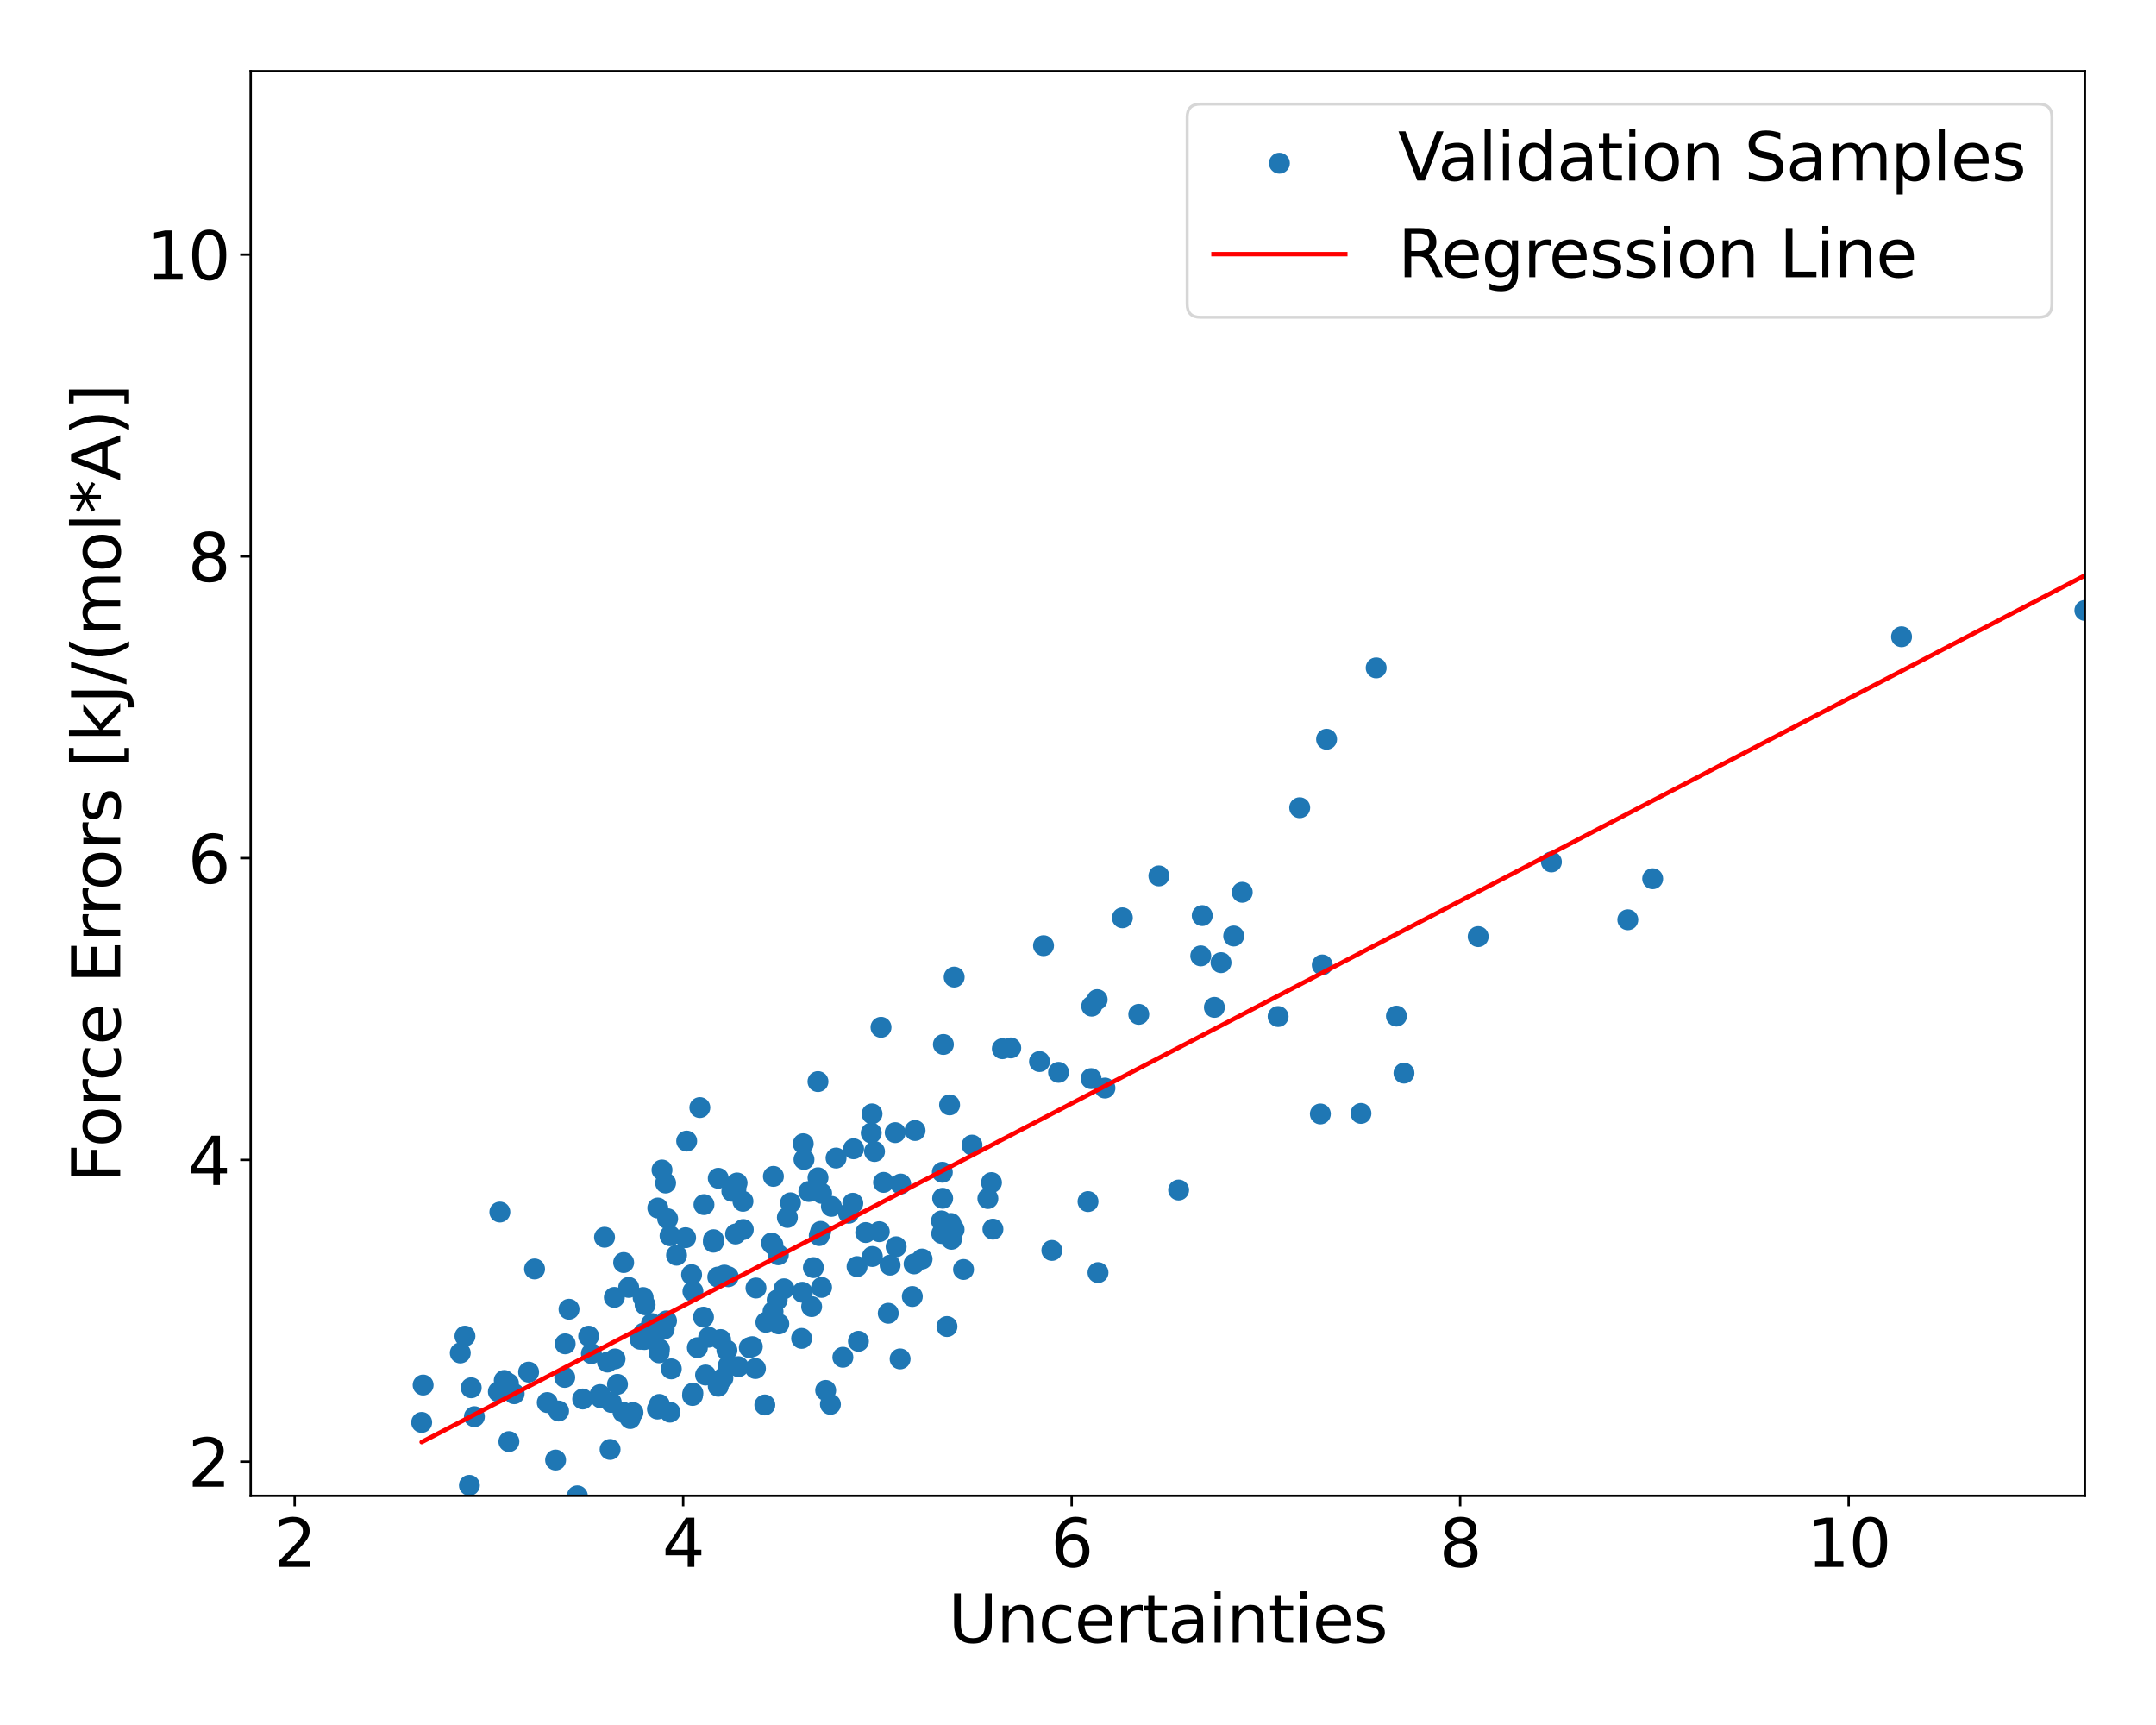 <?xml version="1.0" encoding="utf-8" standalone="no"?>
<!DOCTYPE svg PUBLIC "-//W3C//DTD SVG 1.1//EN"
  "http://www.w3.org/Graphics/SVG/1.1/DTD/svg11.dtd">
<svg xmlns:xlink="http://www.w3.org/1999/xlink" width="720pt" height="576pt" viewBox="0 0 720 576" xmlns="http://www.w3.org/2000/svg" version="1.1">
 <defs>
  <style type="text/css">*{stroke-linejoin: round; stroke-linecap: butt}</style>
 </defs>
 <g id="figure_1">
  <g id="patch_1">
   <path d="M 0 576 
L 720 576 
L 720 0 
L 0 0 
z
" style="fill: #ffffff"/>
  </g>
  <g id="axes_1">
   <g id="patch_2">
    <path d="M 83.72 499.48 
L 696.24 499.48 
L 696.24 23.76 
L 83.72 23.76 
z
" style="fill: #ffffff"/>
   </g>
   <g id="PathCollection_1">
    <defs>
     <path id="md64302cb6b" d="M 0 3 
C 0.796 3 1.559 2.684 2.121 2.121 
C 2.684 1.559 3 0.796 3 0 
C 3 -0.796 2.684 -1.559 2.121 -2.121 
C 1.559 -2.684 0.796 -3 0 -3 
C -0.796 -3 -1.559 -2.684 -2.121 -2.121 
C -2.684 -1.559 -3 -0.796 -3 0 
C -3 0.796 -2.684 1.559 -2.121 2.121 
C -1.559 2.684 -0.796 3 0 3 
z
" style="stroke: #1f77b4"/>
    </defs>
    <g clip-path="url(#p31ad4580f2)">
     <use xlink:href="#md64302cb6b" x="307.931" y="420.406" style="fill: #1f77b4; stroke: #1f77b4"/>
     <use xlink:href="#md64302cb6b" x="222.276" y="395.025" style="fill: #1f77b4; stroke: #1f77b4"/>
     <use xlink:href="#md64302cb6b" x="543.611" y="307.126" style="fill: #1f77b4; stroke: #1f77b4"/>
     <use xlink:href="#md64302cb6b" x="347.14" y="354.472" style="fill: #1f77b4; stroke: #1f77b4"/>
     <use xlink:href="#md64302cb6b" x="221.794" y="443.799" style="fill: #1f77b4; stroke: #1f77b4"/>
     <use xlink:href="#md64302cb6b" x="337.541" y="349.922" style="fill: #1f77b4; stroke: #1f77b4"/>
     <use xlink:href="#md64302cb6b" x="230.959" y="425.632" style="fill: #1f77b4; stroke: #1f77b4"/>
     <use xlink:href="#md64302cb6b" x="315.044" y="348.761" style="fill: #1f77b4; stroke: #1f77b4"/>
     <use xlink:href="#md64302cb6b" x="314.692" y="391.428" style="fill: #1f77b4; stroke: #1f77b4"/>
     <use xlink:href="#md64302cb6b" x="224.184" y="457.086" style="fill: #1f77b4; stroke: #1f77b4"/>
     <use xlink:href="#md64302cb6b" x="203.741" y="483.989" style="fill: #1f77b4; stroke: #1f77b4"/>
     <use xlink:href="#md64302cb6b" x="454.492" y="371.784" style="fill: #1f77b4; stroke: #1f77b4"/>
     <use xlink:href="#md64302cb6b" x="411.995" y="312.552" style="fill: #1f77b4; stroke: #1f77b4"/>
     <use xlink:href="#md64302cb6b" x="401.488" y="305.732" style="fill: #1f77b4; stroke: #1f77b4"/>
     <use xlink:href="#md64302cb6b" x="194.596" y="467.143" style="fill: #1f77b4; stroke: #1f77b4"/>
     <use xlink:href="#md64302cb6b" x="231.276" y="465.967" style="fill: #1f77b4; stroke: #1f77b4"/>
     <use xlink:href="#md64302cb6b" x="236.659" y="446.515" style="fill: #1f77b4; stroke: #1f77b4"/>
     <use xlink:href="#md64302cb6b" x="166.929" y="404.723" style="fill: #1f77b4; stroke: #1f77b4"/>
     <use xlink:href="#md64302cb6b" x="169.805" y="461.939" style="fill: #1f77b4; stroke: #1f77b4"/>
     <use xlink:href="#md64302cb6b" x="289.112" y="411.565" style="fill: #1f77b4; stroke: #1f77b4"/>
     <use xlink:href="#md64302cb6b" x="271.638" y="423.265" style="fill: #1f77b4; stroke: #1f77b4"/>
     <use xlink:href="#md64302cb6b" x="232.894" y="450.004" style="fill: #1f77b4; stroke: #1f77b4"/>
     <use xlink:href="#md64302cb6b" x="231.394" y="465.194" style="fill: #1f77b4; stroke: #1f77b4"/>
     <use xlink:href="#md64302cb6b" x="220.197" y="468.958" style="fill: #1f77b4; stroke: #1f77b4"/>
     <use xlink:href="#md64302cb6b" x="239.863" y="462.89" style="fill: #1f77b4; stroke: #1f77b4"/>
     <use xlink:href="#md64302cb6b" x="157.363" y="463.397" style="fill: #1f77b4; stroke: #1f77b4"/>
     <use xlink:href="#md64302cb6b" x="551.915" y="293.427" style="fill: #1f77b4; stroke: #1f77b4"/>
     <use xlink:href="#md64302cb6b" x="296.636" y="438.515" style="fill: #1f77b4; stroke: #1f77b4"/>
     <use xlink:href="#md64302cb6b" x="239.706" y="426.427" style="fill: #1f77b4; stroke: #1f77b4"/>
     <use xlink:href="#md64302cb6b" x="468.857" y="358.324" style="fill: #1f77b4; stroke: #1f77b4"/>
     <use xlink:href="#md64302cb6b" x="285.053" y="383.596" style="fill: #1f77b4; stroke: #1f77b4"/>
     <use xlink:href="#md64302cb6b" x="407.76" y="321.442" style="fill: #1f77b4; stroke: #1f77b4"/>
     <use xlink:href="#md64302cb6b" x="210.456" y="473.677" style="fill: #1f77b4; stroke: #1f77b4"/>
     <use xlink:href="#md64302cb6b" x="208.269" y="421.58" style="fill: #1f77b4; stroke: #1f77b4"/>
     <use xlink:href="#md64302cb6b" x="274.058" y="411.177" style="fill: #1f77b4; stroke: #1f77b4"/>
     <use xlink:href="#md64302cb6b" x="275.736" y="464.271" style="fill: #1f77b4; stroke: #1f77b4"/>
     <use xlink:href="#md64302cb6b" x="166.436" y="464.717" style="fill: #1f77b4; stroke: #1f77b4"/>
     <use xlink:href="#md64302cb6b" x="185.544" y="487.528" style="fill: #1f77b4; stroke: #1f77b4"/>
     <use xlink:href="#md64302cb6b" x="299.269" y="416.317" style="fill: #1f77b4; stroke: #1f77b4"/>
     <use xlink:href="#md64302cb6b" x="260.08" y="442.063" style="fill: #1f77b4; stroke: #1f77b4"/>
     <use xlink:href="#md64302cb6b" x="292.048" y="384.506" style="fill: #1f77b4; stroke: #1f77b4"/>
     <use xlink:href="#md64302cb6b" x="277.324" y="468.931" style="fill: #1f77b4; stroke: #1f77b4"/>
     <use xlink:href="#md64302cb6b" x="186.548" y="471.16" style="fill: #1f77b4; stroke: #1f77b4"/>
     <use xlink:href="#md64302cb6b" x="222.588" y="441.053" style="fill: #1f77b4; stroke: #1f77b4"/>
     <use xlink:href="#md64302cb6b" x="304.672" y="432.922" style="fill: #1f77b4; stroke: #1f77b4"/>
     <use xlink:href="#md64302cb6b" x="274.367" y="429.878" style="fill: #1f77b4; stroke: #1f77b4"/>
     <use xlink:href="#md64302cb6b" x="329.901" y="400.21" style="fill: #1f77b4; stroke: #1f77b4"/>
     <use xlink:href="#md64302cb6b" x="248.114" y="401.133" style="fill: #1f77b4; stroke: #1f77b4"/>
     <use xlink:href="#md64302cb6b" x="188.6" y="459.934" style="fill: #1f77b4; stroke: #1f77b4"/>
     <use xlink:href="#md64302cb6b" x="200.671" y="466.788" style="fill: #1f77b4; stroke: #1f77b4"/>
     <use xlink:href="#md64302cb6b" x="155.272" y="446.152" style="fill: #1f77b4; stroke: #1f77b4"/>
     <use xlink:href="#md64302cb6b" x="518.099" y="287.806" style="fill: #1f77b4; stroke: #1f77b4"/>
     <use xlink:href="#md64302cb6b" x="414.847" y="297.95" style="fill: #1f77b4; stroke: #1f77b4"/>
     <use xlink:href="#md64302cb6b" x="235.622" y="459.139" style="fill: #1f77b4; stroke: #1f77b4"/>
     <use xlink:href="#md64302cb6b" x="205.16" y="433.212" style="fill: #1f77b4; stroke: #1f77b4"/>
     <use xlink:href="#md64302cb6b" x="168.396" y="460.951" style="fill: #1f77b4; stroke: #1f77b4"/>
     <use xlink:href="#md64302cb6b" x="206.207" y="462.259" style="fill: #1f77b4; stroke: #1f77b4"/>
     <use xlink:href="#md64302cb6b" x="220.091" y="451.74" style="fill: #1f77b4; stroke: #1f77b4"/>
     <use xlink:href="#md64302cb6b" x="259.533" y="434.058" style="fill: #1f77b4; stroke: #1f77b4"/>
     <use xlink:href="#md64302cb6b" x="197.506" y="451.987" style="fill: #1f77b4; stroke: #1f77b4"/>
     <use xlink:href="#md64302cb6b" x="279.203" y="386.688" style="fill: #1f77b4; stroke: #1f77b4"/>
     <use xlink:href="#md64302cb6b" x="211.39" y="471.654" style="fill: #1f77b4; stroke: #1f77b4"/>
     <use xlink:href="#md64302cb6b" x="245.65" y="412.052" style="fill: #1f77b4; stroke: #1f77b4"/>
     <use xlink:href="#md64302cb6b" x="220.226" y="450.469" style="fill: #1f77b4; stroke: #1f77b4"/>
     <use xlink:href="#md64302cb6b" x="215.222" y="447.291" style="fill: #1f77b4; stroke: #1f77b4"/>
     <use xlink:href="#md64302cb6b" x="284.799" y="401.779" style="fill: #1f77b4; stroke: #1f77b4"/>
     <use xlink:href="#md64302cb6b" x="317.741" y="413.815" style="fill: #1f77b4; stroke: #1f77b4"/>
     <use xlink:href="#md64302cb6b" x="364.365" y="360.163" style="fill: #1f77b4; stroke: #1f77b4"/>
     <use xlink:href="#md64302cb6b" x="196.593" y="446.158" style="fill: #1f77b4; stroke: #1f77b4"/>
     <use xlink:href="#md64302cb6b" x="214.775" y="433.259" style="fill: #1f77b4; stroke: #1f77b4"/>
     <use xlink:href="#md64302cb6b" x="255.416" y="469.132" style="fill: #1f77b4; stroke: #1f77b4"/>
     <use xlink:href="#md64302cb6b" x="321.769" y="423.896" style="fill: #1f77b4; stroke: #1f77b4"/>
     <use xlink:href="#md64302cb6b" x="635.023" y="212.624" style="fill: #1f77b4; stroke: #1f77b4"/>
     <use xlink:href="#md64302cb6b" x="380.299" y="338.702" style="fill: #1f77b4; stroke: #1f77b4"/>
     <use xlink:href="#md64302cb6b" x="363.347" y="401.223" style="fill: #1f77b4; stroke: #1f77b4"/>
     <use xlink:href="#md64302cb6b" x="252.461" y="430.084" style="fill: #1f77b4; stroke: #1f77b4"/>
     <use xlink:href="#md64302cb6b" x="393.603" y="397.362" style="fill: #1f77b4; stroke: #1f77b4"/>
     <use xlink:href="#md64302cb6b" x="219.554" y="470.497" style="fill: #1f77b4; stroke: #1f77b4"/>
     <use xlink:href="#md64302cb6b" x="217.644" y="445.665" style="fill: #1f77b4; stroke: #1f77b4"/>
     <use xlink:href="#md64302cb6b" x="291.322" y="419.56" style="fill: #1f77b4; stroke: #1f77b4"/>
     <use xlink:href="#md64302cb6b" x="405.548" y="336.37" style="fill: #1f77b4; stroke: #1f77b4"/>
     <use xlink:href="#md64302cb6b" x="300.596" y="453.759" style="fill: #1f77b4; stroke: #1f77b4"/>
     <use xlink:href="#md64302cb6b" x="290.951" y="378.326" style="fill: #1f77b4; stroke: #1f77b4"/>
     <use xlink:href="#md64302cb6b" x="314.799" y="400.128" style="fill: #1f77b4; stroke: #1f77b4"/>
     <use xlink:href="#md64302cb6b" x="295.062" y="394.818" style="fill: #1f77b4; stroke: #1f77b4"/>
     <use xlink:href="#md64302cb6b" x="201.885" y="413.131" style="fill: #1f77b4; stroke: #1f77b4"/>
     <use xlink:href="#md64302cb6b" x="294.218" y="343.03" style="fill: #1f77b4; stroke: #1f77b4"/>
     <use xlink:href="#md64302cb6b" x="374.817" y="306.471" style="fill: #1f77b4; stroke: #1f77b4"/>
     <use xlink:href="#md64302cb6b" x="440.939" y="371.962" style="fill: #1f77b4; stroke: #1f77b4"/>
     <use xlink:href="#md64302cb6b" x="268.49" y="387.151" style="fill: #1f77b4; stroke: #1f77b4"/>
     <use xlink:href="#md64302cb6b" x="250.24" y="449.986" style="fill: #1f77b4; stroke: #1f77b4"/>
     <use xlink:href="#md64302cb6b" x="242.759" y="450.862" style="fill: #1f77b4; stroke: #1f77b4"/>
     <use xlink:href="#md64302cb6b" x="217.597" y="441.955" style="fill: #1f77b4; stroke: #1f77b4"/>
     <use xlink:href="#md64302cb6b" x="353.508" y="358.074" style="fill: #1f77b4; stroke: #1f77b4"/>
     <use xlink:href="#md64302cb6b" x="297.249" y="422.443" style="fill: #1f77b4; stroke: #1f77b4"/>
     <use xlink:href="#md64302cb6b" x="305.257" y="422.034" style="fill: #1f77b4; stroke: #1f77b4"/>
     <use xlink:href="#md64302cb6b" x="219.671" y="403.373" style="fill: #1f77b4; stroke: #1f77b4"/>
     <use xlink:href="#md64302cb6b" x="223.743" y="471.534" style="fill: #1f77b4; stroke: #1f77b4"/>
     <use xlink:href="#md64302cb6b" x="273.593" y="412.582" style="fill: #1f77b4; stroke: #1f77b4"/>
     <use xlink:href="#md64302cb6b" x="267.703" y="446.905" style="fill: #1f77b4; stroke: #1f77b4"/>
     <use xlink:href="#md64302cb6b" x="257.63" y="415.052" style="fill: #1f77b4; stroke: #1f77b4"/>
     <use xlink:href="#md64302cb6b" x="262.945" y="406.522" style="fill: #1f77b4; stroke: #1f77b4"/>
     <use xlink:href="#md64302cb6b" x="246.576" y="456.349" style="fill: #1f77b4; stroke: #1f77b4"/>
     <use xlink:href="#md64302cb6b" x="364.573" y="335.975" style="fill: #1f77b4; stroke: #1f77b4"/>
     <use xlink:href="#md64302cb6b" x="317.114" y="368.945" style="fill: #1f77b4; stroke: #1f77b4"/>
     <use xlink:href="#md64302cb6b" x="400.998" y="319.181" style="fill: #1f77b4; stroke: #1f77b4"/>
     <use xlink:href="#md64302cb6b" x="156.754" y="495.972" style="fill: #1f77b4; stroke: #1f77b4"/>
     <use xlink:href="#md64302cb6b" x="270.117" y="397.858" style="fill: #1f77b4; stroke: #1f77b4"/>
     <use xlink:href="#md64302cb6b" x="366.681" y="424.941" style="fill: #1f77b4; stroke: #1f77b4"/>
     <use xlink:href="#md64302cb6b" x="246.153" y="395.009" style="fill: #1f77b4; stroke: #1f77b4"/>
     <use xlink:href="#md64302cb6b" x="235.092" y="402.23" style="fill: #1f77b4; stroke: #1f77b4"/>
     <use xlink:href="#md64302cb6b" x="283.392" y="405.134" style="fill: #1f77b4; stroke: #1f77b4"/>
     <use xlink:href="#md64302cb6b" x="239.87" y="393.445" style="fill: #1f77b4; stroke: #1f77b4"/>
     <use xlink:href="#md64302cb6b" x="493.642" y="312.745" style="fill: #1f77b4; stroke: #1f77b4"/>
     <use xlink:href="#md64302cb6b" x="208.057" y="471.558" style="fill: #1f77b4; stroke: #1f77b4"/>
     <use xlink:href="#md64302cb6b" x="291.214" y="371.94" style="fill: #1f77b4; stroke: #1f77b4"/>
     <use xlink:href="#md64302cb6b" x="243.203" y="456" style="fill: #1f77b4; stroke: #1f77b4"/>
     <use xlink:href="#md64302cb6b" x="188.743" y="448.725" style="fill: #1f77b4; stroke: #1f77b4"/>
     <use xlink:href="#md64302cb6b" x="273.177" y="393.276" style="fill: #1f77b4; stroke: #1f77b4"/>
     <use xlink:href="#md64302cb6b" x="267.957" y="431.509" style="fill: #1f77b4; stroke: #1f77b4"/>
     <use xlink:href="#md64302cb6b" x="387.015" y="292.479" style="fill: #1f77b4; stroke: #1f77b4"/>
     <use xlink:href="#md64302cb6b" x="324.599" y="382.37" style="fill: #1f77b4; stroke: #1f77b4"/>
     <use xlink:href="#md64302cb6b" x="248.218" y="410.551" style="fill: #1f77b4; stroke: #1f77b4"/>
     <use xlink:href="#md64302cb6b" x="222.96" y="406.965" style="fill: #1f77b4; stroke: #1f77b4"/>
     <use xlink:href="#md64302cb6b" x="141.303" y="462.479" style="fill: #1f77b4; stroke: #1f77b4"/>
     <use xlink:href="#md64302cb6b" x="277.646" y="402.815" style="fill: #1f77b4; stroke: #1f77b4"/>
     <use xlink:href="#md64302cb6b" x="261.821" y="430.347" style="fill: #1f77b4; stroke: #1f77b4"/>
     <use xlink:href="#md64302cb6b" x="238.235" y="414.781" style="fill: #1f77b4; stroke: #1f77b4"/>
     <use xlink:href="#md64302cb6b" x="293.636" y="411.276" style="fill: #1f77b4; stroke: #1f77b4"/>
     <use xlink:href="#md64302cb6b" x="368.996" y="363.317" style="fill: #1f77b4; stroke: #1f77b4"/>
     <use xlink:href="#md64302cb6b" x="434.039" y="269.71" style="fill: #1f77b4; stroke: #1f77b4"/>
     <use xlink:href="#md64302cb6b" x="209.948" y="429.879" style="fill: #1f77b4; stroke: #1f77b4"/>
     <use xlink:href="#md64302cb6b" x="273.167" y="361.158" style="fill: #1f77b4; stroke: #1f77b4"/>
     <use xlink:href="#md64302cb6b" x="466.342" y="339.294" style="fill: #1f77b4; stroke: #1f77b4"/>
     <use xlink:href="#md64302cb6b" x="366.402" y="333.787" style="fill: #1f77b4; stroke: #1f77b4"/>
     <use xlink:href="#md64302cb6b" x="258.104" y="415.58" style="fill: #1f77b4; stroke: #1f77b4"/>
     <use xlink:href="#md64302cb6b" x="252.279" y="456.969" style="fill: #1f77b4; stroke: #1f77b4"/>
     <use xlink:href="#md64302cb6b" x="204.137" y="468.29" style="fill: #1f77b4; stroke: #1f77b4"/>
     <use xlink:href="#md64302cb6b" x="202.866" y="454.813" style="fill: #1f77b4; stroke: #1f77b4"/>
     <use xlink:href="#md64302cb6b" x="426.833" y="339.433" style="fill: #1f77b4; stroke: #1f77b4"/>
     <use xlink:href="#md64302cb6b" x="317.569" y="408.538" style="fill: #1f77b4; stroke: #1f77b4"/>
     <use xlink:href="#md64302cb6b" x="459.576" y="223.022" style="fill: #1f77b4; stroke: #1f77b4"/>
     <use xlink:href="#md64302cb6b" x="221.078" y="390.677" style="fill: #1f77b4; stroke: #1f77b4"/>
     <use xlink:href="#md64302cb6b" x="214.975" y="445.134" style="fill: #1f77b4; stroke: #1f77b4"/>
     <use xlink:href="#md64302cb6b" x="213.774" y="447.204" style="fill: #1f77b4; stroke: #1f77b4"/>
     <use xlink:href="#md64302cb6b" x="243.205" y="426.312" style="fill: #1f77b4; stroke: #1f77b4"/>
     <use xlink:href="#md64302cb6b" x="238.283" y="413.953" style="fill: #1f77b4; stroke: #1f77b4"/>
     <use xlink:href="#md64302cb6b" x="300.801" y="395.37" style="fill: #1f77b4; stroke: #1f77b4"/>
     <use xlink:href="#md64302cb6b" x="331.59" y="410.43" style="fill: #1f77b4; stroke: #1f77b4"/>
     <use xlink:href="#md64302cb6b" x="318.619" y="410.565" style="fill: #1f77b4; stroke: #1f77b4"/>
     <use xlink:href="#md64302cb6b" x="305.584" y="377.498" style="fill: #1f77b4; stroke: #1f77b4"/>
     <use xlink:href="#md64302cb6b" x="318.647" y="326.259" style="fill: #1f77b4; stroke: #1f77b4"/>
     <use xlink:href="#md64302cb6b" x="178.517" y="423.722" style="fill: #1f77b4; stroke: #1f77b4"/>
     <use xlink:href="#md64302cb6b" x="169.947" y="481.373" style="fill: #1f77b4; stroke: #1f77b4"/>
     <use xlink:href="#md64302cb6b" x="348.486" y="315.775" style="fill: #1f77b4; stroke: #1f77b4"/>
     <use xlink:href="#md64302cb6b" x="251.238" y="449.663" style="fill: #1f77b4; stroke: #1f77b4"/>
     <use xlink:href="#md64302cb6b" x="228.956" y="413.282" style="fill: #1f77b4; stroke: #1f77b4"/>
     <use xlink:href="#md64302cb6b" x="140.816" y="474.964" style="fill: #1f77b4; stroke: #1f77b4"/>
     <use xlink:href="#md64302cb6b" x="192.809" y="499.48" style="fill: #1f77b4; stroke: #1f77b4"/>
     <use xlink:href="#md64302cb6b" x="258.281" y="392.81" style="fill: #1f77b4; stroke: #1f77b4"/>
     <use xlink:href="#md64302cb6b" x="351.269" y="417.534" style="fill: #1f77b4; stroke: #1f77b4"/>
     <use xlink:href="#md64302cb6b" x="286.672" y="447.876" style="fill: #1f77b4; stroke: #1f77b4"/>
     <use xlink:href="#md64302cb6b" x="314.491" y="411.89" style="fill: #1f77b4; stroke: #1f77b4"/>
     <use xlink:href="#md64302cb6b" x="316.244" y="442.944" style="fill: #1f77b4; stroke: #1f77b4"/>
     <use xlink:href="#md64302cb6b" x="244.399" y="397.775" style="fill: #1f77b4; stroke: #1f77b4"/>
     <use xlink:href="#md64302cb6b" x="153.712" y="451.777" style="fill: #1f77b4; stroke: #1f77b4"/>
     <use xlink:href="#md64302cb6b" x="176.532" y="458.165" style="fill: #1f77b4; stroke: #1f77b4"/>
     <use xlink:href="#md64302cb6b" x="190.029" y="437.174" style="fill: #1f77b4; stroke: #1f77b4"/>
     <use xlink:href="#md64302cb6b" x="241.41" y="460.186" style="fill: #1f77b4; stroke: #1f77b4"/>
     <use xlink:href="#md64302cb6b" x="205.397" y="453.768" style="fill: #1f77b4; stroke: #1f77b4"/>
     <use xlink:href="#md64302cb6b" x="271.047" y="436.283" style="fill: #1f77b4; stroke: #1f77b4"/>
     <use xlink:href="#md64302cb6b" x="274.387" y="398.474" style="fill: #1f77b4; stroke: #1f77b4"/>
     <use xlink:href="#md64302cb6b" x="696.24" y="203.828" style="fill: #1f77b4; stroke: #1f77b4"/>
     <use xlink:href="#md64302cb6b" x="200.387" y="465.656" style="fill: #1f77b4; stroke: #1f77b4"/>
     <use xlink:href="#md64302cb6b" x="443.016" y="246.845" style="fill: #1f77b4; stroke: #1f77b4"/>
     <use xlink:href="#md64302cb6b" x="314.394" y="407.681" style="fill: #1f77b4; stroke: #1f77b4"/>
     <use xlink:href="#md64302cb6b" x="158.426" y="473.053" style="fill: #1f77b4; stroke: #1f77b4"/>
     <use xlink:href="#md64302cb6b" x="334.731" y="350.183" style="fill: #1f77b4; stroke: #1f77b4"/>
     <use xlink:href="#md64302cb6b" x="268.239" y="381.903" style="fill: #1f77b4; stroke: #1f77b4"/>
     <use xlink:href="#md64302cb6b" x="229.317" y="381.026" style="fill: #1f77b4; stroke: #1f77b4"/>
     <use xlink:href="#md64302cb6b" x="255.775" y="441.526" style="fill: #1f77b4; stroke: #1f77b4"/>
     <use xlink:href="#md64302cb6b" x="233.718" y="369.834" style="fill: #1f77b4; stroke: #1f77b4"/>
     <use xlink:href="#md64302cb6b" x="263.985" y="401.636" style="fill: #1f77b4; stroke: #1f77b4"/>
     <use xlink:href="#md64302cb6b" x="231.405" y="431.215" style="fill: #1f77b4; stroke: #1f77b4"/>
     <use xlink:href="#md64302cb6b" x="298.956" y="378.204" style="fill: #1f77b4; stroke: #1f77b4"/>
     <use xlink:href="#md64302cb6b" x="281.475" y="453.205" style="fill: #1f77b4; stroke: #1f77b4"/>
     <use xlink:href="#md64302cb6b" x="259.934" y="418.979" style="fill: #1f77b4; stroke: #1f77b4"/>
     <use xlink:href="#md64302cb6b" x="286.216" y="422.929" style="fill: #1f77b4; stroke: #1f77b4"/>
     <use xlink:href="#md64302cb6b" x="215.436" y="435.69" style="fill: #1f77b4; stroke: #1f77b4"/>
     <use xlink:href="#md64302cb6b" x="225.933" y="419.13" style="fill: #1f77b4; stroke: #1f77b4"/>
     <use xlink:href="#md64302cb6b" x="182.767" y="468.333" style="fill: #1f77b4; stroke: #1f77b4"/>
     <use xlink:href="#md64302cb6b" x="240.651" y="447.281" style="fill: #1f77b4; stroke: #1f77b4"/>
     <use xlink:href="#md64302cb6b" x="441.57" y="322.214" style="fill: #1f77b4; stroke: #1f77b4"/>
     <use xlink:href="#md64302cb6b" x="223.762" y="412.634" style="fill: #1f77b4; stroke: #1f77b4"/>
     <use xlink:href="#md64302cb6b" x="331.106" y="394.885" style="fill: #1f77b4; stroke: #1f77b4"/>
     <use xlink:href="#md64302cb6b" x="241.909" y="425.772" style="fill: #1f77b4; stroke: #1f77b4"/>
     <use xlink:href="#md64302cb6b" x="234.932" y="439.808" style="fill: #1f77b4; stroke: #1f77b4"/>
     <use xlink:href="#md64302cb6b" x="258.159" y="437.944" style="fill: #1f77b4; stroke: #1f77b4"/>
     <use xlink:href="#md64302cb6b" x="171.708" y="465.386" style="fill: #1f77b4; stroke: #1f77b4"/>
     <use xlink:href="#md64302cb6b" x="245.762" y="397.059" style="fill: #1f77b4; stroke: #1f77b4"/>
    </g>
   </g>
   <g id="matplotlib.axis_1">
    <g id="xtick_1">
     <g id="line2d_1">
      <defs>
       <path id="me932387e54" d="M 0 0 
L 0 3.5 
" style="stroke: #000000; stroke-width: 0.8"/>
      </defs>
      <g>
       <use xlink:href="#me932387e54" x="98.407" y="499.48" style="stroke: #000000; stroke-width: 0.8"/>
      </g>
     </g>
     <g id="text_1">
      <!-- 2 -->
      <g transform="translate(91.408 523.197) scale(0.22 -0.22)">
       <defs>
        <path id="DejaVuSans-32" d="M 1228 531 
L 3431 531 
L 3431 0 
L 469 0 
L 469 531 
Q 828 903 1448 1529 
Q 2069 2156 2228 2338 
Q 2531 2678 2651 2914 
Q 2772 3150 2772 3378 
Q 2772 3750 2511 3984 
Q 2250 4219 1831 4219 
Q 1534 4219 1204 4116 
Q 875 4013 500 3803 
L 500 4441 
Q 881 4594 1212 4672 
Q 1544 4750 1819 4750 
Q 2544 4750 2975 4387 
Q 3406 4025 3406 3419 
Q 3406 3131 3298 2873 
Q 3191 2616 2906 2266 
Q 2828 2175 2409 1742 
Q 1991 1309 1228 531 
z
" transform="scale(0.016)"/>
       </defs>
       <use xlink:href="#DejaVuSans-32"/>
      </g>
     </g>
    </g>
    <g id="xtick_2">
     <g id="line2d_2">
      <g>
       <use xlink:href="#me932387e54" x="228.146" y="499.48" style="stroke: #000000; stroke-width: 0.8"/>
      </g>
     </g>
     <g id="text_2">
      <!-- 4 -->
      <g transform="translate(221.147 523.197) scale(0.22 -0.22)">
       <defs>
        <path id="DejaVuSans-34" d="M 2419 4116 
L 825 1625 
L 2419 1625 
L 2419 4116 
z
M 2253 4666 
L 3047 4666 
L 3047 1625 
L 3713 1625 
L 3713 1100 
L 3047 1100 
L 3047 0 
L 2419 0 
L 2419 1100 
L 313 1100 
L 313 1709 
L 2253 4666 
z
" transform="scale(0.016)"/>
       </defs>
       <use xlink:href="#DejaVuSans-34"/>
      </g>
     </g>
    </g>
    <g id="xtick_3">
     <g id="line2d_3">
      <g>
       <use xlink:href="#me932387e54" x="357.885" y="499.48" style="stroke: #000000; stroke-width: 0.8"/>
      </g>
     </g>
     <g id="text_3">
      <!-- 6 -->
      <g transform="translate(350.886 523.197) scale(0.22 -0.22)">
       <defs>
        <path id="DejaVuSans-36" d="M 2113 2584 
Q 1688 2584 1439 2293 
Q 1191 2003 1191 1497 
Q 1191 994 1439 701 
Q 1688 409 2113 409 
Q 2538 409 2786 701 
Q 3034 994 3034 1497 
Q 3034 2003 2786 2293 
Q 2538 2584 2113 2584 
z
M 3366 4563 
L 3366 3988 
Q 3128 4100 2886 4159 
Q 2644 4219 2406 4219 
Q 1781 4219 1451 3797 
Q 1122 3375 1075 2522 
Q 1259 2794 1537 2939 
Q 1816 3084 2150 3084 
Q 2853 3084 3261 2657 
Q 3669 2231 3669 1497 
Q 3669 778 3244 343 
Q 2819 -91 2113 -91 
Q 1303 -91 875 529 
Q 447 1150 447 2328 
Q 447 3434 972 4092 
Q 1497 4750 2381 4750 
Q 2619 4750 2861 4703 
Q 3103 4656 3366 4563 
z
" transform="scale(0.016)"/>
       </defs>
       <use xlink:href="#DejaVuSans-36"/>
      </g>
     </g>
    </g>
    <g id="xtick_4">
     <g id="line2d_4">
      <g>
       <use xlink:href="#me932387e54" x="487.624" y="499.48" style="stroke: #000000; stroke-width: 0.8"/>
      </g>
     </g>
     <g id="text_4">
      <!-- 8 -->
      <g transform="translate(480.625 523.197) scale(0.22 -0.22)">
       <defs>
        <path id="DejaVuSans-38" d="M 2034 2216 
Q 1584 2216 1326 1975 
Q 1069 1734 1069 1313 
Q 1069 891 1326 650 
Q 1584 409 2034 409 
Q 2484 409 2743 651 
Q 3003 894 3003 1313 
Q 3003 1734 2745 1975 
Q 2488 2216 2034 2216 
z
M 1403 2484 
Q 997 2584 770 2862 
Q 544 3141 544 3541 
Q 544 4100 942 4425 
Q 1341 4750 2034 4750 
Q 2731 4750 3128 4425 
Q 3525 4100 3525 3541 
Q 3525 3141 3298 2862 
Q 3072 2584 2669 2484 
Q 3125 2378 3379 2068 
Q 3634 1759 3634 1313 
Q 3634 634 3220 271 
Q 2806 -91 2034 -91 
Q 1263 -91 848 271 
Q 434 634 434 1313 
Q 434 1759 690 2068 
Q 947 2378 1403 2484 
z
M 1172 3481 
Q 1172 3119 1398 2916 
Q 1625 2713 2034 2713 
Q 2441 2713 2670 2916 
Q 2900 3119 2900 3481 
Q 2900 3844 2670 4047 
Q 2441 4250 2034 4250 
Q 1625 4250 1398 4047 
Q 1172 3844 1172 3481 
z
" transform="scale(0.016)"/>
       </defs>
       <use xlink:href="#DejaVuSans-38"/>
      </g>
     </g>
    </g>
    <g id="xtick_5">
     <g id="line2d_5">
      <g>
       <use xlink:href="#me932387e54" x="617.363" y="499.48" style="stroke: #000000; stroke-width: 0.8"/>
      </g>
     </g>
     <g id="text_5">
      <!-- 10 -->
      <g transform="translate(603.365 523.197) scale(0.22 -0.22)">
       <defs>
        <path id="DejaVuSans-31" d="M 794 531 
L 1825 531 
L 1825 4091 
L 703 3866 
L 703 4441 
L 1819 4666 
L 2450 4666 
L 2450 531 
L 3481 531 
L 3481 0 
L 794 0 
L 794 531 
z
" transform="scale(0.016)"/>
        <path id="DejaVuSans-30" d="M 2034 4250 
Q 1547 4250 1301 3770 
Q 1056 3291 1056 2328 
Q 1056 1369 1301 889 
Q 1547 409 2034 409 
Q 2525 409 2770 889 
Q 3016 1369 3016 2328 
Q 3016 3291 2770 3770 
Q 2525 4250 2034 4250 
z
M 2034 4750 
Q 2819 4750 3233 4129 
Q 3647 3509 3647 2328 
Q 3647 1150 3233 529 
Q 2819 -91 2034 -91 
Q 1250 -91 836 529 
Q 422 1150 422 2328 
Q 422 3509 836 4129 
Q 1250 4750 2034 4750 
z
" transform="scale(0.016)"/>
       </defs>
       <use xlink:href="#DejaVuSans-31"/>
       <use xlink:href="#DejaVuSans-30" x="63.623"/>
      </g>
     </g>
    </g>
    <g id="text_6">
     <!-- Uncertainties -->
     <g transform="translate(316.672 548.488) scale(0.22 -0.22)">
      <defs>
       <path id="DejaVuSans-55" d="M 556 4666 
L 1191 4666 
L 1191 1831 
Q 1191 1081 1462 751 
Q 1734 422 2344 422 
Q 2950 422 3222 751 
Q 3494 1081 3494 1831 
L 3494 4666 
L 4128 4666 
L 4128 1753 
Q 4128 841 3676 375 
Q 3225 -91 2344 -91 
Q 1459 -91 1007 375 
Q 556 841 556 1753 
L 556 4666 
z
" transform="scale(0.016)"/>
       <path id="DejaVuSans-6e" d="M 3513 2113 
L 3513 0 
L 2938 0 
L 2938 2094 
Q 2938 2591 2744 2837 
Q 2550 3084 2163 3084 
Q 1697 3084 1428 2787 
Q 1159 2491 1159 1978 
L 1159 0 
L 581 0 
L 581 3500 
L 1159 3500 
L 1159 2956 
Q 1366 3272 1645 3428 
Q 1925 3584 2291 3584 
Q 2894 3584 3203 3211 
Q 3513 2838 3513 2113 
z
" transform="scale(0.016)"/>
       <path id="DejaVuSans-63" d="M 3122 3366 
L 3122 2828 
Q 2878 2963 2633 3030 
Q 2388 3097 2138 3097 
Q 1578 3097 1268 2742 
Q 959 2388 959 1747 
Q 959 1106 1268 751 
Q 1578 397 2138 397 
Q 2388 397 2633 464 
Q 2878 531 3122 666 
L 3122 134 
Q 2881 22 2623 -34 
Q 2366 -91 2075 -91 
Q 1284 -91 818 406 
Q 353 903 353 1747 
Q 353 2603 823 3093 
Q 1294 3584 2113 3584 
Q 2378 3584 2631 3529 
Q 2884 3475 3122 3366 
z
" transform="scale(0.016)"/>
       <path id="DejaVuSans-65" d="M 3597 1894 
L 3597 1613 
L 953 1613 
Q 991 1019 1311 708 
Q 1631 397 2203 397 
Q 2534 397 2845 478 
Q 3156 559 3463 722 
L 3463 178 
Q 3153 47 2828 -22 
Q 2503 -91 2169 -91 
Q 1331 -91 842 396 
Q 353 884 353 1716 
Q 353 2575 817 3079 
Q 1281 3584 2069 3584 
Q 2775 3584 3186 3129 
Q 3597 2675 3597 1894 
z
M 3022 2063 
Q 3016 2534 2758 2815 
Q 2500 3097 2075 3097 
Q 1594 3097 1305 2825 
Q 1016 2553 972 2059 
L 3022 2063 
z
" transform="scale(0.016)"/>
       <path id="DejaVuSans-72" d="M 2631 2963 
Q 2534 3019 2420 3045 
Q 2306 3072 2169 3072 
Q 1681 3072 1420 2755 
Q 1159 2438 1159 1844 
L 1159 0 
L 581 0 
L 581 3500 
L 1159 3500 
L 1159 2956 
Q 1341 3275 1631 3429 
Q 1922 3584 2338 3584 
Q 2397 3584 2469 3576 
Q 2541 3569 2628 3553 
L 2631 2963 
z
" transform="scale(0.016)"/>
       <path id="DejaVuSans-74" d="M 1172 4494 
L 1172 3500 
L 2356 3500 
L 2356 3053 
L 1172 3053 
L 1172 1153 
Q 1172 725 1289 603 
Q 1406 481 1766 481 
L 2356 481 
L 2356 0 
L 1766 0 
Q 1100 0 847 248 
Q 594 497 594 1153 
L 594 3053 
L 172 3053 
L 172 3500 
L 594 3500 
L 594 4494 
L 1172 4494 
z
" transform="scale(0.016)"/>
       <path id="DejaVuSans-61" d="M 2194 1759 
Q 1497 1759 1228 1600 
Q 959 1441 959 1056 
Q 959 750 1161 570 
Q 1363 391 1709 391 
Q 2188 391 2477 730 
Q 2766 1069 2766 1631 
L 2766 1759 
L 2194 1759 
z
M 3341 1997 
L 3341 0 
L 2766 0 
L 2766 531 
Q 2569 213 2275 61 
Q 1981 -91 1556 -91 
Q 1019 -91 701 211 
Q 384 513 384 1019 
Q 384 1609 779 1909 
Q 1175 2209 1959 2209 
L 2766 2209 
L 2766 2266 
Q 2766 2663 2505 2880 
Q 2244 3097 1772 3097 
Q 1472 3097 1187 3025 
Q 903 2953 641 2809 
L 641 3341 
Q 956 3463 1253 3523 
Q 1550 3584 1831 3584 
Q 2591 3584 2966 3190 
Q 3341 2797 3341 1997 
z
" transform="scale(0.016)"/>
       <path id="DejaVuSans-69" d="M 603 3500 
L 1178 3500 
L 1178 0 
L 603 0 
L 603 3500 
z
M 603 4863 
L 1178 4863 
L 1178 4134 
L 603 4134 
L 603 4863 
z
" transform="scale(0.016)"/>
       <path id="DejaVuSans-73" d="M 2834 3397 
L 2834 2853 
Q 2591 2978 2328 3040 
Q 2066 3103 1784 3103 
Q 1356 3103 1142 2972 
Q 928 2841 928 2578 
Q 928 2378 1081 2264 
Q 1234 2150 1697 2047 
L 1894 2003 
Q 2506 1872 2764 1633 
Q 3022 1394 3022 966 
Q 3022 478 2636 193 
Q 2250 -91 1575 -91 
Q 1294 -91 989 -36 
Q 684 19 347 128 
L 347 722 
Q 666 556 975 473 
Q 1284 391 1588 391 
Q 1994 391 2212 530 
Q 2431 669 2431 922 
Q 2431 1156 2273 1281 
Q 2116 1406 1581 1522 
L 1381 1569 
Q 847 1681 609 1914 
Q 372 2147 372 2553 
Q 372 3047 722 3315 
Q 1072 3584 1716 3584 
Q 2034 3584 2315 3537 
Q 2597 3491 2834 3397 
z
" transform="scale(0.016)"/>
      </defs>
      <use xlink:href="#DejaVuSans-55"/>
      <use xlink:href="#DejaVuSans-6e" x="73.193"/>
      <use xlink:href="#DejaVuSans-63" x="136.572"/>
      <use xlink:href="#DejaVuSans-65" x="191.553"/>
      <use xlink:href="#DejaVuSans-72" x="253.076"/>
      <use xlink:href="#DejaVuSans-74" x="294.189"/>
      <use xlink:href="#DejaVuSans-61" x="333.398"/>
      <use xlink:href="#DejaVuSans-69" x="394.678"/>
      <use xlink:href="#DejaVuSans-6e" x="422.461"/>
      <use xlink:href="#DejaVuSans-74" x="485.84"/>
      <use xlink:href="#DejaVuSans-69" x="525.049"/>
      <use xlink:href="#DejaVuSans-65" x="552.832"/>
      <use xlink:href="#DejaVuSans-73" x="614.355"/>
     </g>
    </g>
   </g>
   <g id="matplotlib.axis_2">
    <g id="ytick_1">
     <g id="line2d_6">
      <defs>
       <path id="m1283196151" d="M 0 0 
L -3.5 0 
" style="stroke: #000000; stroke-width: 0.8"/>
      </defs>
      <g>
       <use xlink:href="#m1283196151" x="83.72" y="488.073" style="stroke: #000000; stroke-width: 0.8"/>
      </g>
     </g>
     <g id="text_7">
      <!-- 2 -->
      <g transform="translate(62.722 496.432) scale(0.22 -0.22)">
       <use xlink:href="#DejaVuSans-32"/>
      </g>
     </g>
    </g>
    <g id="ytick_2">
     <g id="line2d_7">
      <g>
       <use xlink:href="#m1283196151" x="83.72" y="387.31" style="stroke: #000000; stroke-width: 0.8"/>
      </g>
     </g>
     <g id="text_8">
      <!-- 4 -->
      <g transform="translate(62.722 395.668) scale(0.22 -0.22)">
       <use xlink:href="#DejaVuSans-34"/>
      </g>
     </g>
    </g>
    <g id="ytick_3">
     <g id="line2d_8">
      <g>
       <use xlink:href="#m1283196151" x="83.72" y="286.547" style="stroke: #000000; stroke-width: 0.8"/>
      </g>
     </g>
     <g id="text_9">
      <!-- 6 -->
      <g transform="translate(62.722 294.905) scale(0.22 -0.22)">
       <use xlink:href="#DejaVuSans-36"/>
      </g>
     </g>
    </g>
    <g id="ytick_4">
     <g id="line2d_9">
      <g>
       <use xlink:href="#m1283196151" x="83.72" y="185.784" style="stroke: #000000; stroke-width: 0.8"/>
      </g>
     </g>
     <g id="text_10">
      <!-- 8 -->
      <g transform="translate(62.722 194.142) scale(0.22 -0.22)">
       <use xlink:href="#DejaVuSans-38"/>
      </g>
     </g>
    </g>
    <g id="ytick_5">
     <g id="line2d_10">
      <g>
       <use xlink:href="#m1283196151" x="83.72" y="85.021" style="stroke: #000000; stroke-width: 0.8"/>
      </g>
     </g>
     <g id="text_11">
      <!-- 10 -->
      <g transform="translate(48.725 93.379) scale(0.22 -0.22)">
       <use xlink:href="#DejaVuSans-31"/>
       <use xlink:href="#DejaVuSans-30" x="63.623"/>
      </g>
     </g>
    </g>
    <g id="text_12">
     <!-- Force Errors [kJ/(mol*A)] -->
     <g transform="translate(40.15 394.913) rotate(-90) scale(0.22 -0.22)">
      <defs>
       <path id="DejaVuSans-46" d="M 628 4666 
L 3309 4666 
L 3309 4134 
L 1259 4134 
L 1259 2759 
L 3109 2759 
L 3109 2228 
L 1259 2228 
L 1259 0 
L 628 0 
L 628 4666 
z
" transform="scale(0.016)"/>
       <path id="DejaVuSans-6f" d="M 1959 3097 
Q 1497 3097 1228 2736 
Q 959 2375 959 1747 
Q 959 1119 1226 758 
Q 1494 397 1959 397 
Q 2419 397 2687 759 
Q 2956 1122 2956 1747 
Q 2956 2369 2687 2733 
Q 2419 3097 1959 3097 
z
M 1959 3584 
Q 2709 3584 3137 3096 
Q 3566 2609 3566 1747 
Q 3566 888 3137 398 
Q 2709 -91 1959 -91 
Q 1206 -91 779 398 
Q 353 888 353 1747 
Q 353 2609 779 3096 
Q 1206 3584 1959 3584 
z
" transform="scale(0.016)"/>
       <path id="DejaVuSans-20" transform="scale(0.016)"/>
       <path id="DejaVuSans-45" d="M 628 4666 
L 3578 4666 
L 3578 4134 
L 1259 4134 
L 1259 2753 
L 3481 2753 
L 3481 2222 
L 1259 2222 
L 1259 531 
L 3634 531 
L 3634 0 
L 628 0 
L 628 4666 
z
" transform="scale(0.016)"/>
       <path id="DejaVuSans-5b" d="M 550 4863 
L 1875 4863 
L 1875 4416 
L 1125 4416 
L 1125 -397 
L 1875 -397 
L 1875 -844 
L 550 -844 
L 550 4863 
z
" transform="scale(0.016)"/>
       <path id="DejaVuSans-6b" d="M 581 4863 
L 1159 4863 
L 1159 1991 
L 2875 3500 
L 3609 3500 
L 1753 1863 
L 3688 0 
L 2938 0 
L 1159 1709 
L 1159 0 
L 581 0 
L 581 4863 
z
" transform="scale(0.016)"/>
       <path id="DejaVuSans-4a" d="M 628 4666 
L 1259 4666 
L 1259 325 
Q 1259 -519 939 -900 
Q 619 -1281 -91 -1281 
L -331 -1281 
L -331 -750 
L -134 -750 
Q 284 -750 456 -515 
Q 628 -281 628 325 
L 628 4666 
z
" transform="scale(0.016)"/>
       <path id="DejaVuSans-2f" d="M 1625 4666 
L 2156 4666 
L 531 -594 
L 0 -594 
L 1625 4666 
z
" transform="scale(0.016)"/>
       <path id="DejaVuSans-28" d="M 1984 4856 
Q 1566 4138 1362 3434 
Q 1159 2731 1159 2009 
Q 1159 1288 1364 580 
Q 1569 -128 1984 -844 
L 1484 -844 
Q 1016 -109 783 600 
Q 550 1309 550 2009 
Q 550 2706 781 3412 
Q 1013 4119 1484 4856 
L 1984 4856 
z
" transform="scale(0.016)"/>
       <path id="DejaVuSans-6d" d="M 3328 2828 
Q 3544 3216 3844 3400 
Q 4144 3584 4550 3584 
Q 5097 3584 5394 3201 
Q 5691 2819 5691 2113 
L 5691 0 
L 5113 0 
L 5113 2094 
Q 5113 2597 4934 2840 
Q 4756 3084 4391 3084 
Q 3944 3084 3684 2787 
Q 3425 2491 3425 1978 
L 3425 0 
L 2847 0 
L 2847 2094 
Q 2847 2600 2669 2842 
Q 2491 3084 2119 3084 
Q 1678 3084 1418 2786 
Q 1159 2488 1159 1978 
L 1159 0 
L 581 0 
L 581 3500 
L 1159 3500 
L 1159 2956 
Q 1356 3278 1631 3431 
Q 1906 3584 2284 3584 
Q 2666 3584 2933 3390 
Q 3200 3197 3328 2828 
z
" transform="scale(0.016)"/>
       <path id="DejaVuSans-6c" d="M 603 4863 
L 1178 4863 
L 1178 0 
L 603 0 
L 603 4863 
z
" transform="scale(0.016)"/>
       <path id="DejaVuSans-2a" d="M 3009 3897 
L 1888 3291 
L 3009 2681 
L 2828 2375 
L 1778 3009 
L 1778 1831 
L 1422 1831 
L 1422 3009 
L 372 2375 
L 191 2681 
L 1313 3291 
L 191 3897 
L 372 4206 
L 1422 3572 
L 1422 4750 
L 1778 4750 
L 1778 3572 
L 2828 4206 
L 3009 3897 
z
" transform="scale(0.016)"/>
       <path id="DejaVuSans-41" d="M 2188 4044 
L 1331 1722 
L 3047 1722 
L 2188 4044 
z
M 1831 4666 
L 2547 4666 
L 4325 0 
L 3669 0 
L 3244 1197 
L 1141 1197 
L 716 0 
L 50 0 
L 1831 4666 
z
" transform="scale(0.016)"/>
       <path id="DejaVuSans-29" d="M 513 4856 
L 1013 4856 
Q 1481 4119 1714 3412 
Q 1947 2706 1947 2009 
Q 1947 1309 1714 600 
Q 1481 -109 1013 -844 
L 513 -844 
Q 928 -128 1133 580 
Q 1338 1288 1338 2009 
Q 1338 2731 1133 3434 
Q 928 4138 513 4856 
z
" transform="scale(0.016)"/>
       <path id="DejaVuSans-5d" d="M 1947 4863 
L 1947 -844 
L 622 -844 
L 622 -397 
L 1369 -397 
L 1369 4416 
L 622 4416 
L 622 4863 
L 1947 4863 
z
" transform="scale(0.016)"/>
      </defs>
      <use xlink:href="#DejaVuSans-46"/>
      <use xlink:href="#DejaVuSans-6f" x="53.895"/>
      <use xlink:href="#DejaVuSans-72" x="115.076"/>
      <use xlink:href="#DejaVuSans-63" x="153.939"/>
      <use xlink:href="#DejaVuSans-65" x="208.92"/>
      <use xlink:href="#DejaVuSans-20" x="270.443"/>
      <use xlink:href="#DejaVuSans-45" x="302.23"/>
      <use xlink:href="#DejaVuSans-72" x="365.414"/>
      <use xlink:href="#DejaVuSans-72" x="404.777"/>
      <use xlink:href="#DejaVuSans-6f" x="443.641"/>
      <use xlink:href="#DejaVuSans-72" x="504.822"/>
      <use xlink:href="#DejaVuSans-73" x="545.936"/>
      <use xlink:href="#DejaVuSans-20" x="598.035"/>
      <use xlink:href="#DejaVuSans-5b" x="629.822"/>
      <use xlink:href="#DejaVuSans-6b" x="668.836"/>
      <use xlink:href="#DejaVuSans-4a" x="726.746"/>
      <use xlink:href="#DejaVuSans-2f" x="756.238"/>
      <use xlink:href="#DejaVuSans-28" x="789.93"/>
      <use xlink:href="#DejaVuSans-6d" x="828.943"/>
      <use xlink:href="#DejaVuSans-6f" x="926.355"/>
      <use xlink:href="#DejaVuSans-6c" x="987.537"/>
      <use xlink:href="#DejaVuSans-2a" x="1015.32"/>
      <use xlink:href="#DejaVuSans-41" x="1065.32"/>
      <use xlink:href="#DejaVuSans-29" x="1133.729"/>
      <use xlink:href="#DejaVuSans-5d" x="1172.742"/>
     </g>
    </g>
   </g>
   <g id="line2d_11">
    <path d="M 307.931 394.463 
L 140.816 481.529 
L 696.24 192.156 
L 245.762 426.853 
" clip-path="url(#p31ad4580f2)" style="fill: none; stroke: #ff0000; stroke-width: 1.5; stroke-linecap: square"/>
   </g>
   <g id="patch_3">
    <path d="M 83.72 499.48 
L 83.72 23.76 
" style="fill: none; stroke: #000000; stroke-width: 0.8; stroke-linejoin: miter; stroke-linecap: square"/>
   </g>
   <g id="patch_4">
    <path d="M 696.24 499.48 
L 696.24 23.76 
" style="fill: none; stroke: #000000; stroke-width: 0.8; stroke-linejoin: miter; stroke-linecap: square"/>
   </g>
   <g id="patch_5">
    <path d="M 83.72 499.48 
L 696.24 499.48 
" style="fill: none; stroke: #000000; stroke-width: 0.8; stroke-linejoin: miter; stroke-linecap: square"/>
   </g>
   <g id="patch_6">
    <path d="M 83.72 23.76 
L 696.24 23.76 
" style="fill: none; stroke: #000000; stroke-width: 0.8; stroke-linejoin: miter; stroke-linecap: square"/>
   </g>
   <g id="legend_1">
    <g id="patch_7">
     <path d="M 400.856 105.944 
L 680.84 105.944 
Q 685.24 105.944 685.24 101.544 
L 685.24 39.16 
Q 685.24 34.76 680.84 34.76 
L 400.856 34.76 
Q 396.456 34.76 396.456 39.16 
L 396.456 101.544 
Q 396.456 105.944 400.856 105.944 
z
" style="fill: #ffffff; opacity: 0.8; stroke: #cccccc; stroke-linejoin: miter"/>
    </g>
    <g id="PathCollection_2">
     <g>
      <use xlink:href="#md64302cb6b" x="427.256" y="54.502" style="fill: #1f77b4; stroke: #1f77b4"/>
     </g>
    </g>
    <g id="text_13">
     <!-- Validation Samples -->
     <g transform="translate(466.856 60.277) scale(0.22 -0.22)">
      <defs>
       <path id="DejaVuSans-56" d="M 1831 0 
L 50 4666 
L 709 4666 
L 2188 738 
L 3669 4666 
L 4325 4666 
L 2547 0 
L 1831 0 
z
" transform="scale(0.016)"/>
       <path id="DejaVuSans-64" d="M 2906 2969 
L 2906 4863 
L 3481 4863 
L 3481 0 
L 2906 0 
L 2906 525 
Q 2725 213 2448 61 
Q 2172 -91 1784 -91 
Q 1150 -91 751 415 
Q 353 922 353 1747 
Q 353 2572 751 3078 
Q 1150 3584 1784 3584 
Q 2172 3584 2448 3432 
Q 2725 3281 2906 2969 
z
M 947 1747 
Q 947 1113 1208 752 
Q 1469 391 1925 391 
Q 2381 391 2643 752 
Q 2906 1113 2906 1747 
Q 2906 2381 2643 2742 
Q 2381 3103 1925 3103 
Q 1469 3103 1208 2742 
Q 947 2381 947 1747 
z
" transform="scale(0.016)"/>
       <path id="DejaVuSans-53" d="M 3425 4513 
L 3425 3897 
Q 3066 4069 2747 4153 
Q 2428 4238 2131 4238 
Q 1616 4238 1336 4038 
Q 1056 3838 1056 3469 
Q 1056 3159 1242 3001 
Q 1428 2844 1947 2747 
L 2328 2669 
Q 3034 2534 3370 2195 
Q 3706 1856 3706 1288 
Q 3706 609 3251 259 
Q 2797 -91 1919 -91 
Q 1588 -91 1214 -16 
Q 841 59 441 206 
L 441 856 
Q 825 641 1194 531 
Q 1563 422 1919 422 
Q 2459 422 2753 634 
Q 3047 847 3047 1241 
Q 3047 1584 2836 1778 
Q 2625 1972 2144 2069 
L 1759 2144 
Q 1053 2284 737 2584 
Q 422 2884 422 3419 
Q 422 4038 858 4394 
Q 1294 4750 2059 4750 
Q 2388 4750 2728 4690 
Q 3069 4631 3425 4513 
z
" transform="scale(0.016)"/>
       <path id="DejaVuSans-70" d="M 1159 525 
L 1159 -1331 
L 581 -1331 
L 581 3500 
L 1159 3500 
L 1159 2969 
Q 1341 3281 1617 3432 
Q 1894 3584 2278 3584 
Q 2916 3584 3314 3078 
Q 3713 2572 3713 1747 
Q 3713 922 3314 415 
Q 2916 -91 2278 -91 
Q 1894 -91 1617 61 
Q 1341 213 1159 525 
z
M 3116 1747 
Q 3116 2381 2855 2742 
Q 2594 3103 2138 3103 
Q 1681 3103 1420 2742 
Q 1159 2381 1159 1747 
Q 1159 1113 1420 752 
Q 1681 391 2138 391 
Q 2594 391 2855 752 
Q 3116 1113 3116 1747 
z
" transform="scale(0.016)"/>
      </defs>
      <use xlink:href="#DejaVuSans-56"/>
      <use xlink:href="#DejaVuSans-61" x="60.658"/>
      <use xlink:href="#DejaVuSans-6c" x="121.938"/>
      <use xlink:href="#DejaVuSans-69" x="149.721"/>
      <use xlink:href="#DejaVuSans-64" x="177.504"/>
      <use xlink:href="#DejaVuSans-61" x="240.98"/>
      <use xlink:href="#DejaVuSans-74" x="302.26"/>
      <use xlink:href="#DejaVuSans-69" x="341.469"/>
      <use xlink:href="#DejaVuSans-6f" x="369.252"/>
      <use xlink:href="#DejaVuSans-6e" x="430.434"/>
      <use xlink:href="#DejaVuSans-20" x="493.812"/>
      <use xlink:href="#DejaVuSans-53" x="525.6"/>
      <use xlink:href="#DejaVuSans-61" x="589.076"/>
      <use xlink:href="#DejaVuSans-6d" x="650.355"/>
      <use xlink:href="#DejaVuSans-70" x="747.768"/>
      <use xlink:href="#DejaVuSans-6c" x="811.244"/>
      <use xlink:href="#DejaVuSans-65" x="839.027"/>
      <use xlink:href="#DejaVuSans-73" x="900.551"/>
     </g>
    </g>
    <g id="line2d_12">
     <path d="M 405.256 84.868 
L 427.256 84.868 
L 449.256 84.868 
" style="fill: none; stroke: #ff0000; stroke-width: 1.5; stroke-linecap: square"/>
    </g>
    <g id="text_14">
     <!-- Regression Line -->
     <g transform="translate(466.856 92.568) scale(0.22 -0.22)">
      <defs>
       <path id="DejaVuSans-52" d="M 2841 2188 
Q 3044 2119 3236 1894 
Q 3428 1669 3622 1275 
L 4263 0 
L 3584 0 
L 2988 1197 
Q 2756 1666 2539 1819 
Q 2322 1972 1947 1972 
L 1259 1972 
L 1259 0 
L 628 0 
L 628 4666 
L 2053 4666 
Q 2853 4666 3247 4331 
Q 3641 3997 3641 3322 
Q 3641 2881 3436 2590 
Q 3231 2300 2841 2188 
z
M 1259 4147 
L 1259 2491 
L 2053 2491 
Q 2509 2491 2742 2702 
Q 2975 2913 2975 3322 
Q 2975 3731 2742 3939 
Q 2509 4147 2053 4147 
L 1259 4147 
z
" transform="scale(0.016)"/>
       <path id="DejaVuSans-67" d="M 2906 1791 
Q 2906 2416 2648 2759 
Q 2391 3103 1925 3103 
Q 1463 3103 1205 2759 
Q 947 2416 947 1791 
Q 947 1169 1205 825 
Q 1463 481 1925 481 
Q 2391 481 2648 825 
Q 2906 1169 2906 1791 
z
M 3481 434 
Q 3481 -459 3084 -895 
Q 2688 -1331 1869 -1331 
Q 1566 -1331 1297 -1286 
Q 1028 -1241 775 -1147 
L 775 -588 
Q 1028 -725 1275 -790 
Q 1522 -856 1778 -856 
Q 2344 -856 2625 -561 
Q 2906 -266 2906 331 
L 2906 616 
Q 2728 306 2450 153 
Q 2172 0 1784 0 
Q 1141 0 747 490 
Q 353 981 353 1791 
Q 353 2603 747 3093 
Q 1141 3584 1784 3584 
Q 2172 3584 2450 3431 
Q 2728 3278 2906 2969 
L 2906 3500 
L 3481 3500 
L 3481 434 
z
" transform="scale(0.016)"/>
       <path id="DejaVuSans-4c" d="M 628 4666 
L 1259 4666 
L 1259 531 
L 3531 531 
L 3531 0 
L 628 0 
L 628 4666 
z
" transform="scale(0.016)"/>
      </defs>
      <use xlink:href="#DejaVuSans-52"/>
      <use xlink:href="#DejaVuSans-65" x="64.982"/>
      <use xlink:href="#DejaVuSans-67" x="126.506"/>
      <use xlink:href="#DejaVuSans-72" x="189.982"/>
      <use xlink:href="#DejaVuSans-65" x="228.846"/>
      <use xlink:href="#DejaVuSans-73" x="290.369"/>
      <use xlink:href="#DejaVuSans-73" x="342.469"/>
      <use xlink:href="#DejaVuSans-69" x="394.568"/>
      <use xlink:href="#DejaVuSans-6f" x="422.352"/>
      <use xlink:href="#DejaVuSans-6e" x="483.533"/>
      <use xlink:href="#DejaVuSans-20" x="546.912"/>
      <use xlink:href="#DejaVuSans-4c" x="578.699"/>
      <use xlink:href="#DejaVuSans-69" x="634.412"/>
      <use xlink:href="#DejaVuSans-6e" x="662.195"/>
      <use xlink:href="#DejaVuSans-65" x="725.574"/>
     </g>
    </g>
   </g>
  </g>
 </g>
 <defs>
  <clipPath id="p31ad4580f2">
   <rect x="83.72" y="23.76" width="612.52" height="475.72"/>
  </clipPath>
 </defs>
</svg>
